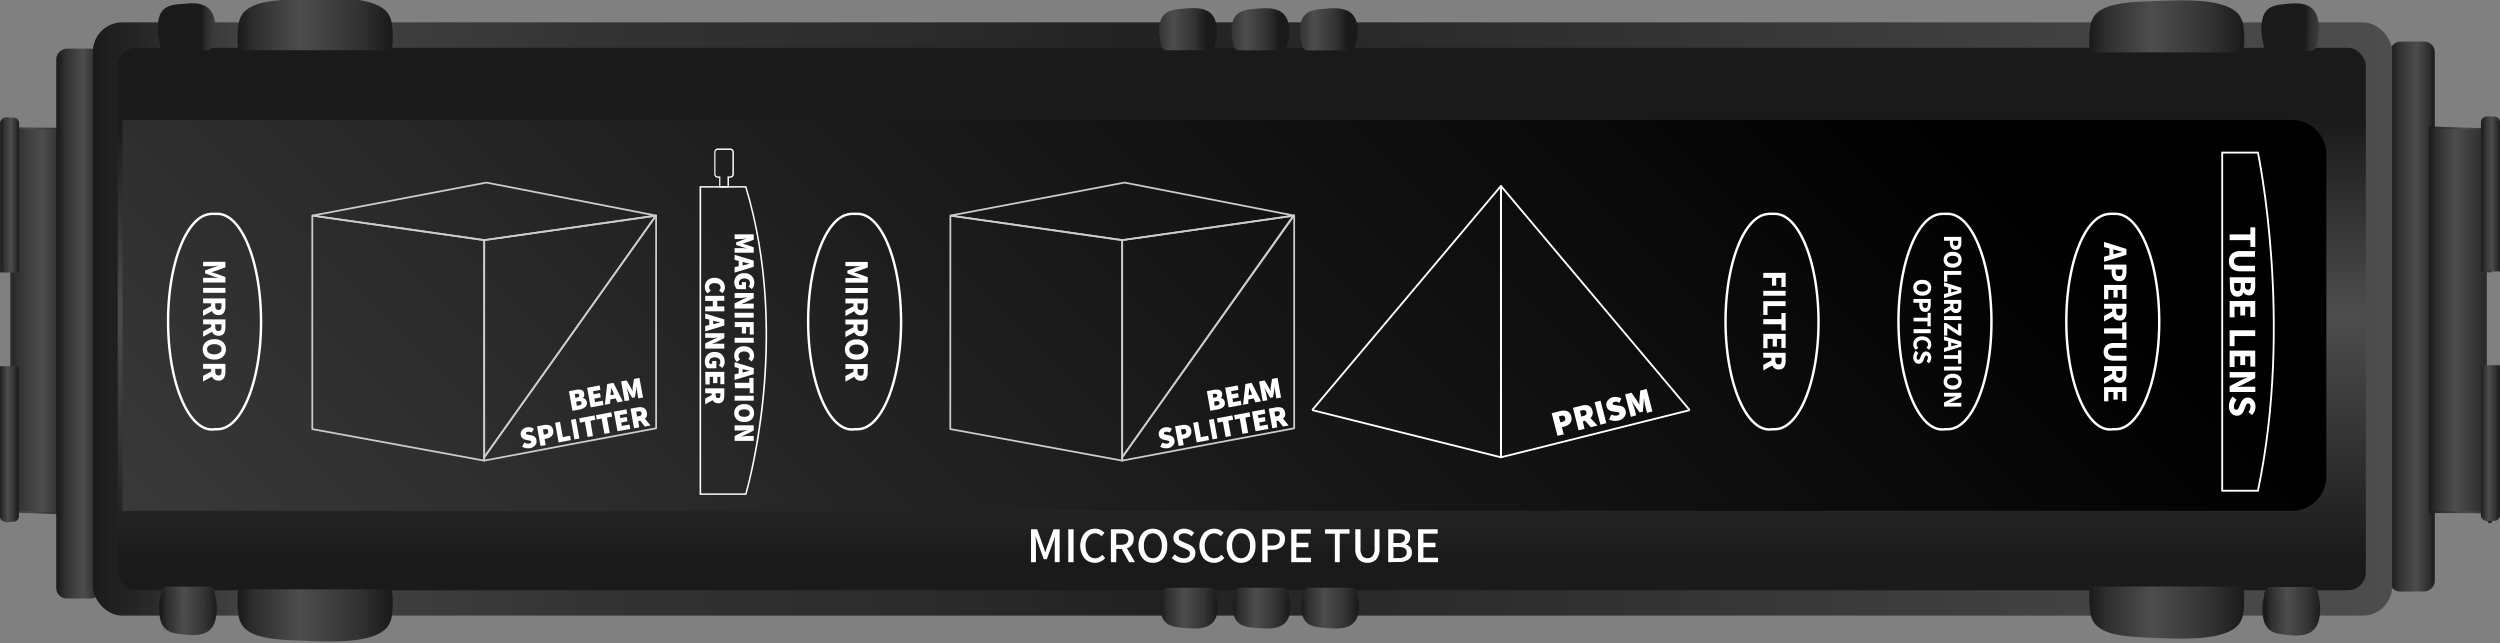 <svg xmlns="http://www.w3.org/2000/svg" xmlns:xlink="http://www.w3.org/1999/xlink" viewBox="0 0 510.17 131.26"><rect x="0" y="0" width="510.17" height="131.26" fill="#808080" stroke="none"/><defs><style>.cls-1{isolation:isolate;}.cls-10,.cls-11,.cls-12,.cls-13,.cls-14,.cls-15,.cls-16,.cls-17,.cls-18,.cls-19,.cls-2,.cls-20,.cls-21,.cls-22,.cls-23,.cls-24,.cls-25,.cls-26,.cls-3,.cls-31,.cls-32,.cls-4,.cls-5,.cls-6{stroke-linejoin:round;}.cls-10,.cls-11,.cls-12,.cls-13,.cls-14,.cls-15,.cls-16,.cls-17,.cls-18,.cls-19,.cls-2,.cls-20,.cls-21,.cls-22,.cls-23,.cls-24,.cls-25,.cls-26,.cls-28,.cls-3,.cls-31,.cls-4,.cls-5,.cls-6{stroke-width:0.38px;}.cls-2{fill:url(#linear-gradient);stroke:url(#linear-gradient-2);}.cls-3{fill:url(#linear-gradient-3);stroke:url(#linear-gradient-4);}.cls-4{fill:url(#linear-gradient-5);stroke:url(#linear-gradient-6);}.cls-5{fill:url(#linear-gradient-7);stroke:url(#linear-gradient-8);}.cls-6{fill:url(#linear-gradient-9);stroke:url(#linear-gradient-10);}.cls-7{fill:url(#linear-gradient-11);}.cls-8{fill:url(#linear-gradient-12);}.cls-9{fill:url(#linear-gradient-13);}.cls-10{fill:url(#linear-gradient-14);stroke:url(#linear-gradient-15);}.cls-11{fill:url(#linear-gradient-16);stroke:url(#linear-gradient-17);}.cls-12{fill:url(#linear-gradient-18);stroke:url(#linear-gradient-19);}.cls-13{fill:url(#linear-gradient-20);stroke:url(#linear-gradient-21);}.cls-14{fill:url(#linear-gradient-22);stroke:url(#linear-gradient-23);}.cls-15{fill:url(#linear-gradient-24);stroke:url(#linear-gradient-25);}.cls-16{fill:url(#linear-gradient-26);stroke:url(#linear-gradient-27);}.cls-17{fill:url(#linear-gradient-28);stroke:url(#linear-gradient-29);}.cls-18{fill:url(#linear-gradient-30);stroke:url(#linear-gradient-31);}.cls-19{fill:url(#linear-gradient-32);stroke:url(#linear-gradient-33);}.cls-20{fill:url(#linear-gradient-34);stroke:url(#linear-gradient-35);}.cls-21{fill:url(#linear-gradient-36);stroke:url(#linear-gradient-37);}.cls-22{fill:url(#linear-gradient-38);stroke:url(#linear-gradient-39);}.cls-23{fill:url(#linear-gradient-40);stroke:url(#linear-gradient-41);}.cls-24{fill:url(#linear-gradient-42);stroke:url(#linear-gradient-43);}.cls-25{fill:url(#linear-gradient-44);stroke:url(#linear-gradient-45);}.cls-26{fill:url(#linear-gradient-46);stroke:url(#linear-gradient-47);}.cls-27{fill:#fff;}.cls-28,.cls-29,.cls-31,.cls-32,.cls-33,.cls-34{fill:none;}.cls-28,.cls-29,.cls-31{stroke:#fff;}.cls-28,.cls-29{stroke-miterlimit:10;}.cls-29{stroke-width:0.5px;}.cls-30,.cls-32,.cls-33{mix-blend-mode:lighten;}.cls-32,.cls-33{stroke:#ccc;stroke-width:0.36px;}.cls-33{stroke-linejoin:bevel;}.cls-34{mix-blend-mode:multiply;}</style><linearGradient id="linear-gradient" x1="0.96" y1="65.26" x2="13.78" y2="65.26" gradientUnits="userSpaceOnUse"><stop offset="0" stop-color="#1a1a1a"/><stop offset="0.22" stop-color="#333"/><stop offset="0.6" stop-color="#4d4d4d"/><stop offset="0.85" stop-color="#333"/><stop offset="0.91" stop-color="#2c2c2c"/><stop offset="1" stop-color="#1a1a1a"/></linearGradient><linearGradient id="linear-gradient-2" x1="0.77" y1="65.26" x2="13.97" y2="65.26" gradientUnits="userSpaceOnUse"><stop offset="0" stop-color="#1a1a1a"/><stop offset="0.09" stop-color="#2c2c2c"/><stop offset="0.15" stop-color="#333"/><stop offset="0.4" stop-color="#4d4d4d"/><stop offset="0.78" stop-color="#333"/><stop offset="1" stop-color="#1a1a1a"/></linearGradient><linearGradient id="linear-gradient-3" x1="-2307.94" y1="39.79" x2="-2304.44" y2="39.79" gradientTransform="matrix(0, 1, 1, 0, -37.88, 2345.98)" xlink:href="#linear-gradient-2"/><linearGradient id="linear-gradient-4" x1="-2308.12" y1="39.79" x2="-2304.25" y2="39.79" gradientTransform="matrix(0, 1, 1, 0, -37.88, 2345.98)" xlink:href="#linear-gradient-2"/><linearGradient id="linear-gradient-5" x1="-390.93" y1="2293.61" x2="-387.43" y2="2293.61" gradientTransform="matrix(0, 1, 1, 0, -2291.69, 479.8)" xlink:href="#linear-gradient-2"/><linearGradient id="linear-gradient-6" x1="-391.12" y1="2293.61" x2="-387.24" y2="2293.61" gradientTransform="matrix(0, 1, 1, 0, -2291.69, 479.8)" xlink:href="#linear-gradient-2"/><linearGradient id="linear-gradient-7" x1="-2800.94" y1="64.6" x2="-2792.12" y2="64.6" gradientTransform="matrix(0, 1, 1, 0, 427.66, 2861.14)" xlink:href="#linear-gradient-2"/><linearGradient id="linear-gradient-8" x1="-2801.13" y1="64.6" x2="-2791.94" y2="64.6" gradientTransform="matrix(0, 1, 1, 0, 427.66, 2861.14)" xlink:href="#linear-gradient-2"/><linearGradient id="linear-gradient-9" x1="-2324.77" y1="66.03" x2="-2315.95" y2="66.03" gradientTransform="matrix(0, 1, 1, 0, -49.94, 2386.38)" xlink:href="#linear-gradient-2"/><linearGradient id="linear-gradient-10" x1="-2324.95" y1="66.03" x2="-2315.76" y2="66.03" gradientTransform="matrix(0, 1, 1, 0, -49.94, 2386.38)" xlink:href="#linear-gradient-2"/><linearGradient id="linear-gradient-11" x1="-2792.43" y1="65.1" x2="-2323.22" y2="65.1" gradientTransform="matrix(1, 0, 0, -1, 2811.38, 130.2)" gradientUnits="userSpaceOnUse"><stop offset="0" stop-color="#4d4d4d"/><stop offset="0.54" stop-color="#222"/><stop offset="0.65" stop-color="#2c2c2c"/><stop offset="0.78" stop-color="#333"/><stop offset="0.93" stop-color="#454545"/><stop offset="1" stop-color="#1a1a1a"/></linearGradient><linearGradient id="linear-gradient-12" x1="-2557.68" y1="120.45" x2="-2557.68" y2="9.75" gradientTransform="matrix(1, 0, 0, -1, 2811.09, 130.2)" gradientUnits="userSpaceOnUse"><stop offset="0.06" stop-color="#1a1a1a"/><stop offset="0.29" stop-color="#353535"/><stop offset="0.51" stop-color="#4d4d4d"/><stop offset="0.87" stop-color="#1a1a1a"/></linearGradient><linearGradient id="linear-gradient-13" x1="-2420.74" y1="195.7" x2="-2683.43" y2="-66.99" gradientTransform="matrix(1, 0, 0, -1, 2804, 128.71)" gradientUnits="userSpaceOnUse"><stop offset="0" stop-color="#393939"/><stop offset="0.47" stop-color="#181818"/><stop offset="0.87"/></linearGradient><linearGradient id="linear-gradient-14" x1="1533.95" y1="1688.69" x2="1565.23" y2="1688.69" gradientTransform="matrix(1, 0, 0, -1, -1485.27, 1693.66)" xlink:href="#linear-gradient-2"/><linearGradient id="linear-gradient-15" x1="1533.77" y1="1688.69" x2="1565.42" y2="1688.69" gradientTransform="matrix(1, 0, 0, -1, -1485.27, 1693.66)" xlink:href="#linear-gradient-2"/><linearGradient id="linear-gradient-16" x1="1721.16" y1="1691.39" x2="1732.56" y2="1691.39" gradientTransform="matrix(1, 0, 0, -1, -1486.33, 1695.44)" xlink:href="#linear-gradient-2"/><linearGradient id="linear-gradient-17" x1="1720.97" y1="1691.39" x2="1732.75" y2="1691.39" gradientTransform="matrix(1, 0, 0, -1, -1486.33, 1695.44)" xlink:href="#linear-gradient-2"/><linearGradient id="linear-gradient-18" x1="1735.92" y1="1691.39" x2="1747.33" y2="1691.39" gradientTransform="matrix(1, 0, 0, -1, -1486.33, 1695.44)" xlink:href="#linear-gradient-2"/><linearGradient id="linear-gradient-19" x1="1735.74" y1="1691.39" x2="1747.51" y2="1691.39" gradientTransform="matrix(1, 0, 0, -1, -1486.33, 1695.44)" xlink:href="#linear-gradient-2"/><linearGradient id="linear-gradient-20" x1="1749.9" y1="1691.39" x2="1761.3" y2="1691.39" gradientTransform="matrix(1, 0, 0, -1, -1486.33, 1695.44)" xlink:href="#linear-gradient-2"/><linearGradient id="linear-gradient-21" x1="1749.71" y1="1691.39" x2="1761.49" y2="1691.39" gradientTransform="matrix(1, 0, 0, -1, -1486.33, 1695.44)" xlink:href="#linear-gradient-2"/><linearGradient id="linear-gradient-22" x1="1513.33" y1="1789.98" x2="1524.73" y2="1789.98" gradientTransform="matrix(1, 0.01, 0.01, -0.9, -1490.25, 1608.46)" xlink:href="#linear-gradient-2"/><linearGradient id="linear-gradient-23" x1="1513.14" y1="1789.98" x2="1524.91" y2="1789.98" gradientTransform="matrix(1, 0.01, 0.01, -0.9, -1490.25, 1608.46)" xlink:href="#linear-gradient-2"/><linearGradient id="linear-gradient-24" x1="1722.24" y1="90.53" x2="1733.64" y2="90.53" gradientTransform="translate(-1485.27 33.57)" xlink:href="#linear-gradient-2"/><linearGradient id="linear-gradient-25" x1="1722.06" y1="90.53" x2="1733.83" y2="90.53" gradientTransform="translate(-1485.27 33.57)" xlink:href="#linear-gradient-2"/><linearGradient id="linear-gradient-26" x1="1737.01" y1="90.53" x2="1748.41" y2="90.53" gradientTransform="translate(-1485.27 33.57)" xlink:href="#linear-gradient-2"/><linearGradient id="linear-gradient-27" x1="1736.82" y1="90.53" x2="1748.6" y2="90.53" gradientTransform="translate(-1485.27 33.57)" xlink:href="#linear-gradient-2"/><linearGradient id="linear-gradient-28" x1="1750.99" y1="90.53" x2="1762.39" y2="90.53" gradientTransform="translate(-1485.27 33.57)" xlink:href="#linear-gradient-2"/><linearGradient id="linear-gradient-29" x1="1750.8" y1="90.53" x2="1762.58" y2="90.53" gradientTransform="translate(-1485.27 33.57)" xlink:href="#linear-gradient-2"/><linearGradient id="linear-gradient-30" x1="1522.79" y1="52.45" x2="1534.19" y2="52.45" gradientTransform="matrix(1, -0.01, 0.01, 0.93, -1490.44, 84.89)" xlink:href="#linear-gradient-2"/><linearGradient id="linear-gradient-31" x1="1522.6" y1="52.45" x2="1534.38" y2="52.45" gradientTransform="matrix(1, -0.01, 0.01, 0.93, -1490.44, 84.89)" xlink:href="#linear-gradient-2"/><linearGradient id="linear-gradient-32" x1="1533.95" y1="151.49" x2="1565.23" y2="151.49" gradientTransform="translate(-1485.27 -25.93)" xlink:href="#linear-gradient-2"/><linearGradient id="linear-gradient-33" x1="1533.77" y1="151.49" x2="1565.42" y2="151.49" gradientTransform="translate(-1485.27 -25.93)" xlink:href="#linear-gradient-2"/><linearGradient id="linear-gradient-34" x1="1911.82" y1="1688.25" x2="1943.1" y2="1688.25" gradientTransform="matrix(1, 0, 0, -1, -1485.27, 1693.66)" xlink:href="#linear-gradient-2"/><linearGradient id="linear-gradient-35" x1="1911.63" y1="1688.25" x2="1943.29" y2="1688.25" gradientTransform="matrix(1, 0, 0, -1, -1485.27, 1693.66)" xlink:href="#linear-gradient-2"/><linearGradient id="linear-gradient-36" x1="1911.82" y1="150.91" x2="1943.1" y2="150.91" gradientTransform="translate(-1485.27 -25.93)" xlink:href="#linear-gradient-2"/><linearGradient id="linear-gradient-37" x1="1911.63" y1="150.91" x2="1943.29" y2="150.91" gradientTransform="translate(-1485.27 -25.93)" xlink:href="#linear-gradient-2"/><linearGradient id="linear-gradient-38" x1="1942.56" y1="1792.63" x2="1953.96" y2="1792.63" gradientTransform="matrix(1, 0.01, 0.01, -0.9, -1490.25, 1608.46)" xlink:href="#linear-gradient-2"/><linearGradient id="linear-gradient-39" x1="1942.37" y1="1792.63" x2="1954.15" y2="1792.63" gradientTransform="matrix(1, 0.01, 0.01, -0.9, -1490.25, 1608.46)" xlink:href="#linear-gradient-2"/><linearGradient id="linear-gradient-40" x1="1952.03" y1="55.22" x2="1963.43" y2="55.22" gradientTransform="matrix(1, -0.01, 0.01, 0.93, -1490.44, 84.89)" xlink:href="#linear-gradient-2"/><linearGradient id="linear-gradient-41" x1="1951.84" y1="55.22" x2="1963.62" y2="55.22" gradientTransform="matrix(1, -0.01, 0.01, 0.93, -1490.44, 84.89)" xlink:href="#linear-gradient-2"/><linearGradient id="linear-gradient-42" x1="-3755.04" y1="1760.17" x2="-3742.22" y2="1760.17" gradientTransform="translate(-3246.41 1825.64) rotate(180)" xlink:href="#linear-gradient"/><linearGradient id="linear-gradient-43" x1="-3755.23" y1="1760.17" x2="-3742.03" y2="1760.17" gradientTransform="translate(-3246.41 1825.64) rotate(180)" xlink:href="#linear-gradient-2"/><linearGradient id="linear-gradient-44" x1="-2814.23" y1="39.59" x2="-2810.73" y2="39.59" gradientTransform="matrix(0, 1, 1, 0, 468.62, 2852.08)" xlink:href="#linear-gradient-2"/><linearGradient id="linear-gradient-45" x1="-2814.42" y1="39.59" x2="-2810.55" y2="39.59" gradientTransform="matrix(0, 1, 1, 0, 468.62, 2852.08)" xlink:href="#linear-gradient-2"/><linearGradient id="linear-gradient-46" x1="115.37" y1="2293.81" x2="118.87" y2="2293.81" gradientTransform="matrix(0, 1, 1, 0, -1785.59, -26.7)" xlink:href="#linear-gradient-2"/><linearGradient id="linear-gradient-47" x1="115.18" y1="2293.81" x2="119.05" y2="2293.81" gradientTransform="matrix(0, 1, 1, 0, -1785.59, -26.7)" xlink:href="#linear-gradient-2"/></defs><g class="cls-1"><g id="Layer_1" data-name="Layer 1"><path class="cls-2" d="M2,26.17V25.8c0-.9-.2-1.64-.44-1.64H1.4c-.24,0-.44.74-.44,1.64V52.39h.33V54.8h1V75.35h-1v2.41H1v27c0,.9.2,1.63.44,1.63h.2c.24,0,.44-.73.44-1.63v-.37l11.74.42V26.28Z"/><path class="cls-3" d="M-12.71,38H17.55a0,0,0,0,1,0,0v3.5a0,0,0,0,1,0,0H-12.71a1,1,0,0,1-1-1V39a1,1,0,0,1,1-1Z" transform="translate(41.71 37.88) rotate(90)"/><path class="cls-4" d="M-12.78,88.87h30.4a0,0,0,0,1,0,0v3.5a0,0,0,0,1,0,0h-30.4a1,1,0,0,1-1-1v-1.5a1,1,0,0,1,1-1Z" transform="translate(-88.7 92.53) rotate(-90)"/><rect class="cls-5" x="436.34" y="60.2" width="111.84" height="8.82" rx="1.94" transform="translate(556.87 -427.66) rotate(90)"/><rect class="cls-6" x="-39.83" y="61.62" width="111.84" height="8.82" rx="1.94" transform="translate(82.11 49.94) rotate(90)"/><rect class="cls-7" x="18.95" y="4.57" width="469.21" height="121.07" rx="6" transform="translate(507.11 130.2) rotate(-180)"/><rect class="cls-8" x="24.03" y="9.75" width="458.76" height="110.69" rx="3.65" transform="translate(506.82 130.2) rotate(-180)"/><path class="cls-9" d="M32,24.47H474.73a0,0,0,0,1,0,0v79.76a0,0,0,0,1,0,0H32a7,7,0,0,1-7-7V31.47a7,7,0,0,1,7-7Z" transform="translate(499.73 128.71) rotate(-180)"/><path class="cls-10" d="M49.86,2.67a4.6,4.6,0,0,0-1,2.39,19.93,19.93,0,0,0-.08,5l3.76,0H76.18l3.62,0a19.4,19.4,0,0,0,0-5,4.87,4.87,0,0,0-.91-2.4C76.1-.58,68.06-.28,62.11,0,56.69.16,52,.34,49.86,2.67Z"/><path class="cls-11" d="M237.07,4.12a7.52,7.52,0,0,0,0,4.51c0,.79.45,1.43,1,1.43h8.71c.55,0,1-.64,1-1.43a7.29,7.29,0,0,0,0-4.51c-1-2.59-4-2.35-6.18-2.17C239.59,2.12,237.84,2.27,237.07,4.12Z"/><path class="cls-12" d="M251.84,4.14a7.53,7.53,0,0,0,0,4.51c0,.79.45,1.43,1,1.43h8.7c.56,0,1-.64,1-1.43a7.28,7.28,0,0,0,0-4.51c-1-2.59-4-2.35-6.19-2.17C254.36,2.14,252.61,2.28,251.84,4.14Z"/><path class="cls-13" d="M265.81,4.15a7.59,7.59,0,0,0,0,4.51c0,.79.44,1.43,1,1.43h8.7c.55,0,1-.64,1-1.43a7.24,7.24,0,0,0,0-4.51c-1-2.59-4-2.35-6.19-2.17C268.34,2.15,266.59,2.3,265.81,4.15Z"/><path class="cls-14" d="M32.71,3.37a9.45,9.45,0,0,0,0,5.08c0,.89.43,1.61,1,1.61l8.7,0c.55,0,1-.72,1-1.6a9.12,9.12,0,0,0,0-5.08C42.4.5,39.43.76,37.24,1,35.24,1.13,33.49,1.28,32.71,3.37Z"/><path class="cls-15" d="M237.34,125.88a7,7,0,0,1,0-4.37c0-.76.44-1.38,1-1.38H247c.55,0,1,.62,1,1.38a6.76,6.76,0,0,1,0,4.37c-1,2.51-4,2.27-6.19,2.09C239.86,127.82,238.11,127.68,237.34,125.88Z"/><path class="cls-16" d="M252.1,125.88a7.13,7.13,0,0,1,0-4.37c0-.76.45-1.38,1-1.38h8.71c.55,0,1,.62,1,1.38a6.85,6.85,0,0,1,0,4.37c-1,2.51-4,2.27-6.19,2.09C254.62,127.82,252.88,127.68,252.1,125.88Z"/><path class="cls-17" d="M266.08,125.88a7.13,7.13,0,0,1,0-4.37c0-.76.45-1.38,1-1.38h8.71c.55,0,1,.62,1,1.38a6.85,6.85,0,0,1,0,4.37c-1,2.51-4,2.27-6.19,2.09C268.6,127.82,266.86,127.68,266.08,125.88Z"/><path class="cls-18" d="M33,126.77a10,10,0,0,1,0-5.22c0-.91.43-1.65,1-1.66l8.7,0c.55,0,1,.74,1,1.65a9.61,9.61,0,0,1,0,5.22c-1,3-4,2.74-6.17,2.54C35.51,129.07,33.76,128.91,33,126.77Z"/><path class="cls-19" d="M49.86,127.86a4.6,4.6,0,0,1-1-2.4,19.93,19.93,0,0,1-.08-5l3.76,0H76.18l3.62,0a19.48,19.48,0,0,1,0,5,4.92,4.92,0,0,1-.91,2.4c-2.79,3.25-10.83,2.94-16.78,2.71C56.69,130.37,52,130.19,49.86,127.86Z"/><path class="cls-20" d="M427.73,3.11a4.6,4.6,0,0,0-1,2.39,19.47,19.47,0,0,0-.08,5l3.76,0h23.61l3.62,0a19.4,19.4,0,0,0,0-5,4.92,4.92,0,0,0-.91-2.4C454-.14,445.93.17,440,.39,434.56.6,429.83.78,427.73,3.11Z"/><path class="cls-21" d="M427.73,127.28a4.65,4.65,0,0,1-1-2.4,19.46,19.46,0,0,1-.08-5l3.76,0h23.61l3.62,0a19.48,19.48,0,0,1,0,5,5,5,0,0,1-.91,2.4C454,130.53,445.93,130.22,440,130,434.56,129.79,429.83,129.6,427.73,127.28Z"/><path class="cls-22" d="M462,3.46a9.55,9.55,0,0,0,0,5.08c0,.89.44,1.61,1,1.61l8.71,0c.55,0,1-.71,1-1.6a9.22,9.22,0,0,0,0-5.08c-1-2.93-4-2.67-6.18-2.48C464.48,1.22,462.74,1.37,462,3.46Z"/><path class="cls-23" d="M462.22,126.86a10.07,10.07,0,0,1,0-5.22c0-.91.44-1.65,1-1.66l8.71,0c.55,0,1,.74,1,1.65a9.72,9.72,0,0,1,0,5.22c-1,3-4,2.74-6.18,2.54C464.76,129.16,463,129,462.22,126.86Z"/><path class="cls-24" d="M507.54,104.56v.37c0,.9.2,1.63.45,1.63h.2c.24,0,.44-.73.44-1.63V78.34h-.33V75.93h-1V55.38h1V53h.33V26c0-.9-.2-1.63-.44-1.63H508c-.25,0-.45.73-.45,1.63v.37L495.81,26v78.49Z"/><path class="cls-25" d="M493.58,37.84h30.26a0,0,0,0,1,0,0v3.5a0,0,0,0,1,0,0H493.58a1,1,0,0,1-1-1v-1.5A1,1,0,0,1,493.58,37.84Z" transform="translate(547.81 -468.62) rotate(90)"/><path class="cls-26" d="M493.52,88.67h30.4a0,0,0,0,1,0,0v3.5a0,0,0,0,1,0,0h-30.4a1,1,0,0,1-1-1v-1.5A1,1,0,0,1,493.52,88.67Z" transform="translate(417.8 598.63) rotate(-90)"/><path class="cls-27" d="M210.4,114.73V108h1.24l1.22,3.4.23.66.22.68h0c.08-.22.15-.45.22-.68l.21-.66L215,108h1.24v6.72h-1v-3.29c0-.3,0-.65,0-1s.06-.74.08-1.05h0l-.54,1.55-1.16,3.18H213l-1.16-3.18-.53-1.55h0q0,.47.09,1.05c0,.39,0,.74,0,1v3.29Z"/><path class="cls-27" d="M218,114.73V108h1.08v6.72Z"/><path class="cls-27" d="M223.45,114.85a2.82,2.82,0,0,1-2.13-.9,4.18,4.18,0,0,1,0-5.13,2.83,2.83,0,0,1,2.15-.93,2.34,2.34,0,0,1,1.12.25,3.32,3.32,0,0,1,.79.59l-.58.7a2.19,2.19,0,0,0-.58-.43,1.53,1.53,0,0,0-.72-.17,1.72,1.72,0,0,0-1.41.68,2.83,2.83,0,0,0-.55,1.85,3,3,0,0,0,.53,1.87,1.65,1.65,0,0,0,1.4.69,1.74,1.74,0,0,0,.82-.19,2.52,2.52,0,0,0,.66-.53l.57.68a2.78,2.78,0,0,1-.93.72A2.57,2.57,0,0,1,223.45,114.85Z"/><path class="cls-27" d="M227.78,114.73H226.7V108h2.22a3.19,3.19,0,0,1,1.73.43,1.65,1.65,0,0,1,.7,1.53,2,2,0,0,1-.38,1.25,2.11,2.11,0,0,1-1,.67l1.65,2.84h-1.21l-1.5-2.7h-1.1Zm0-3.56h1c1,0,1.48-.4,1.48-1.2a.92.92,0,0,0-.38-.85,2,2,0,0,0-1.1-.25h-1Z"/><path class="cls-27" d="M235.26,114.85a2.65,2.65,0,0,1-2.11-.94,3.8,3.8,0,0,1-.81-2.56,3.69,3.69,0,0,1,.81-2.54,2.89,2.89,0,0,1,4.23,0,3.69,3.69,0,0,1,.81,2.54,3.8,3.8,0,0,1-.81,2.56A2.67,2.67,0,0,1,235.26,114.85Zm0-.93a1.55,1.55,0,0,0,1.33-.7,3.16,3.16,0,0,0,.5-1.87,3.08,3.08,0,0,0-.5-1.85,1.6,1.6,0,0,0-1.33-.67,1.58,1.58,0,0,0-1.32.67,3.08,3.08,0,0,0-.5,1.85,3.16,3.16,0,0,0,.5,1.87A1.53,1.53,0,0,0,235.26,113.92Z"/><path class="cls-27" d="M241.51,114.85a3.23,3.23,0,0,1-1.31-.26,3.3,3.3,0,0,1-1.08-.72l.62-.74a3.22,3.22,0,0,0,.83.57,2.24,2.24,0,0,0,1,.22,1.49,1.49,0,0,0,.93-.26.85.85,0,0,0,.32-.68.75.75,0,0,0-.3-.66,6,6,0,0,0-.77-.4l-.93-.41a3.11,3.11,0,0,1-.92-.62,1.46,1.46,0,0,1-.44-1.15,1.67,1.67,0,0,1,.62-1.32,2.4,2.4,0,0,1,1.59-.53,2.71,2.71,0,0,1,1.12.23,2.77,2.77,0,0,1,.91.62l-.55.69a2.4,2.4,0,0,0-.68-.44,1.87,1.87,0,0,0-.8-.16,1.34,1.34,0,0,0-.81.23.73.73,0,0,0-.32.62.69.69,0,0,0,.34.63,5.26,5.26,0,0,0,.75.38l.92.39a2.71,2.71,0,0,1,1,.67,1.57,1.57,0,0,1,.39,1.13,1.82,1.82,0,0,1-.63,1.4A2.5,2.5,0,0,1,241.51,114.85Z"/><path class="cls-27" d="M247.77,114.85a2.85,2.85,0,0,1-2.14-.9,4.22,4.22,0,0,1,0-5.13,2.87,2.87,0,0,1,2.16-.93,2.4,2.4,0,0,1,1.12.25,3.32,3.32,0,0,1,.79.59l-.58.7a2.36,2.36,0,0,0-.58-.43,1.56,1.56,0,0,0-.72-.17,1.74,1.74,0,0,0-1.42.68,2.89,2.89,0,0,0-.54,1.85,3,3,0,0,0,.52,1.87,1.8,1.8,0,0,0,2.22.5,2.24,2.24,0,0,0,.66-.53l.58.68a2.78,2.78,0,0,1-.93.72A2.57,2.57,0,0,1,247.77,114.85Z"/><path class="cls-27" d="M253.27,114.85a2.64,2.64,0,0,1-2.11-.94,3.75,3.75,0,0,1-.82-2.56,3.64,3.64,0,0,1,.82-2.54,2.65,2.65,0,0,1,2.11-.92,2.7,2.7,0,0,1,2.12.92,3.69,3.69,0,0,1,.81,2.54,3.8,3.8,0,0,1-.81,2.56A2.69,2.69,0,0,1,253.27,114.85Zm0-.93a1.56,1.56,0,0,0,1.33-.7,3.16,3.16,0,0,0,.49-1.87,3.08,3.08,0,0,0-.49-1.85,1.61,1.61,0,0,0-1.33-.67,1.58,1.58,0,0,0-1.32.67,3.08,3.08,0,0,0-.5,1.85,3.16,3.16,0,0,0,.5,1.87A1.53,1.53,0,0,0,253.27,113.92Z"/><path class="cls-27" d="M257.59,114.73V108h2.05a3.44,3.44,0,0,1,1.84.45,1.7,1.7,0,0,1,.73,1.59,1.89,1.89,0,0,1-.71,1.62,3,3,0,0,1-1.82.53h-1v2.53Zm1.07-3.39h.92c1,0,1.57-.43,1.57-1.29a1,1,0,0,0-.41-.92,2.27,2.27,0,0,0-1.2-.26h-.88Z"/><path class="cls-27" d="M263.5,114.73V108h4v.91h-2.92v1.85H267v.91h-2.47v2.15h3v.9Z"/><path class="cls-27" d="M272.4,114.73v-5.81h-2V108h5v.91h-2v5.81Z"/><path class="cls-27" d="M279.07,114.85a2.45,2.45,0,0,1-1.81-.68,3.18,3.18,0,0,1-.69-2.32V108h1.07v3.9a2.37,2.37,0,0,0,.4,1.57,1.31,1.31,0,0,0,1,.44,1.34,1.34,0,0,0,1.05-.44,2.25,2.25,0,0,0,.42-1.57V108h1v3.84a3.19,3.19,0,0,1-.68,2.32A2.42,2.42,0,0,1,279.07,114.85Z"/><path class="cls-27" d="M283.29,114.73V108h2.1a3.52,3.52,0,0,1,1.69.37,1.34,1.34,0,0,1,.67,1.28,1.78,1.78,0,0,1-.24.9,1.29,1.29,0,0,1-.7.56v0a1.75,1.75,0,0,1,.94.52,1.49,1.49,0,0,1,.37,1.08,1.67,1.67,0,0,1-.72,1.49,3.29,3.29,0,0,1-1.84.48Zm1.07-3.92h.91a1.87,1.87,0,0,0,1.1-.26.9.9,0,0,0,.33-.73.83.83,0,0,0-.35-.75,2.11,2.11,0,0,0-1.05-.22h-.94Zm0,3.08h1.07a2.19,2.19,0,0,0,1.21-.29,1,1,0,0,0,.42-.89c0-.72-.54-1.09-1.63-1.09h-1.07Z"/><path class="cls-27" d="M289.38,114.73V108h4v.91h-2.91v1.85h2.46v.91h-2.46v2.15h3v.9Z"/><path class="cls-28" d="M460.77,100.14h-7.29v-69h7.29S468.06,65.64,460.77,100.14Z"/><path class="cls-27" d="M455,47.83h4.23V46.39h1v4h-1V49H455Z"/><path class="cls-27" d="M454.86,53.31a2,2,0,0,1,.6-1.55,2.81,2.81,0,0,1,1.91-.53h2.8v1.18h-2.92a1.86,1.86,0,0,0-1.07.23.89.89,0,0,0,0,1.35,1.77,1.77,0,0,0,1.07.24h2.92v1.14h-2.8a2.93,2.93,0,0,1-1.91-.52A1.93,1.93,0,0,1,454.86,53.31Z"/><path class="cls-27" d="M455,56.58h5.22v1.78a3.16,3.16,0,0,1-.27,1.37,1,1,0,0,1-1,.55,1.41,1.41,0,0,1-.68-.18,1,1,0,0,1-.44-.5h0a1.33,1.33,0,0,1-.4.67,1.18,1.18,0,0,1-.82.27,1.29,1.29,0,0,1-1.17-.59,2.7,2.7,0,0,1-.37-1.44Zm.92,1.17v.67c0,.64.23,1,.7,1s.64-.33.64-1v-.67Zm2.21,0v.56a1,1,0,0,0,.17.62.56.56,0,0,0,.45.2c.37,0,.56-.27.56-.82v-.56Z"/><path class="cls-27" d="M455,61.42h5.22v3.26h-1V62.59h-1.05v1.78h-1V62.59H456v2.17h-1Z"/><path class="cls-27" d="M455,67.4h5.22v1.18H456v2.06h-1Z"/><path class="cls-27" d="M455,71.55h5.22v3.26h-1V72.72h-1.05V74.5h-1V72.72H456v2.17h-1Z"/><path class="cls-27" d="M455,75.93h5.22v1.21l-2.59,1.36-1.15.51v0l.92-.09c.35,0,.67,0,1,0h1.84V80H455V78.81l2.6-1.36,1.14-.51v0l-.93.1c-.33,0-.65,0-1,0H455Z"/><path class="cls-27" d="M454.86,82.84a2.83,2.83,0,0,1,.19-1,2.67,2.67,0,0,1,.56-.91l.81.67a2.55,2.55,0,0,0-.39.63,1.68,1.68,0,0,0-.16.66c0,.49.17.73.51.73a.39.39,0,0,0,.36-.2,4.15,4.15,0,0,0,.26-.55l.29-.68a2.1,2.1,0,0,1,.51-.73,1.31,1.31,0,0,1,.91-.32,1.38,1.38,0,0,1,1.1.52,1.93,1.93,0,0,1,.46,1.34,2.36,2.36,0,0,1-.18.89,2.44,2.44,0,0,1-.51.79l-.75-.6a1.88,1.88,0,0,0,.31-.52,1.47,1.47,0,0,0,.11-.56.87.87,0,0,0-.12-.49.41.41,0,0,0-.35-.18.39.39,0,0,0-.36.23c-.08.15-.17.34-.26.56l-.27.68a1.89,1.89,0,0,1-.53.75,1.32,1.32,0,0,1-.89.28,1.5,1.5,0,0,1-1.13-.52A2,2,0,0,1,454.86,82.84Z"/><path class="cls-29" d="M44.28,43.64a3.4,3.4,0,0,0-.45,0,3.63,3.63,0,0,0-.57,0,2.6,2.6,0,0,0-.56.06C38,44.31,34.24,54,34.3,65.85c.06,12.14,4.09,21.9,9,21.79a3.8,3.8,0,0,0,.59-.06h0a3.76,3.76,0,0,0,.58,0c4.92-.1,8.86-10,8.8-22.18S49.2,43.53,44.28,43.64Z"/><path class="cls-29" d="M431.66,43.64a3.4,3.4,0,0,0-.45,0,3.76,3.76,0,0,0-.58,0,2.67,2.67,0,0,0-.56.06c-4.73.61-8.46,10.33-8.4,22.15.06,12.14,4.1,21.9,9,21.79a4.07,4.07,0,0,0,.59-.06h0a3.63,3.63,0,0,0,.57,0c4.92-.1,8.86-10,8.8-22.18S436.58,43.53,431.66,43.64Z"/><path class="cls-27" d="M152.08,38.29c8.9,29.63.8,59.58,0,62.4h-9V38.29h9m.23-.3h-9.55v63h9.55s9.54-31.5,0-63Z"/><path class="cls-27" d="M149.91,47.82h3.9v1.1l-1.59.59-.34.1-.35.1v0l.35.1.34.1,1.59.57v1.1h-3.9v-.94h1.15a6.21,6.21,0,0,1,.7,0l.7.09v0l-.94-.32L150.23,50v-.55l1.29-.48.94-.32v0l-.7.08a4.51,4.51,0,0,1-.7.05h-1.15Z"/><path class="cls-27" d="M149.91,54.51l.83-.19V53.23l-.83-.19V52l3.9,1.19v1.25l-3.9,1.19Zm1.9-1-.27-.06v.72l.27-.07c.18,0,.39-.1.61-.14l.62-.15v0l-.63-.13Z"/><path class="cls-27" d="M149.84,57.72a2.12,2.12,0,0,1,.22-1,1.64,1.64,0,0,1,.67-.71,2.06,2.06,0,0,1,1.1-.27A2.19,2.19,0,0,1,153,56a1.88,1.88,0,0,1,.69.71,2,2,0,0,1,.24,1,1.73,1.73,0,0,1-.15.75,2.23,2.23,0,0,1-.36.53l-.66-.54a2.11,2.11,0,0,0,.21-.31.87.87,0,0,0,.08-.39.85.85,0,0,0-.3-.66,1.2,1.2,0,0,0-.83-.26,1.27,1.27,0,0,0-.85.25,1,1,0,0,0-.29.77.53.53,0,0,0,.07.3h.54v-.58h.84V59h-1.86a1.85,1.85,0,0,1-.34-.56A2.1,2.1,0,0,1,149.84,57.72Z"/><path class="cls-27" d="M149.91,59.79h3.9v1.06l-1.74.86-.87.38v0l.72-.08a5.14,5.14,0,0,1,.77-.05h1.12v1h-3.9V61.91l1.75-.87.87-.37v0l-.73.08a6.91,6.91,0,0,1-.76.05h-1.13Z"/><path class="cls-27" d="M149.91,63.83h3.9v1h-3.9Z"/><path class="cls-27" d="M149.91,65.72h3.9v2.55H153V66.75h-.75v1.3h-.86v-1.3h-1.43Z"/><path class="cls-27" d="M149.91,68.94h3.9v1h-3.9Z"/><path class="cls-27" d="M149.84,72.53a2,2,0,0,1,.22-.93,1.75,1.75,0,0,1,.67-.68,2.16,2.16,0,0,1,1.1-.25,2.18,2.18,0,0,1,1.12.26,1.85,1.85,0,0,1,.69.7,1.83,1.83,0,0,1,.24.92,1.6,1.6,0,0,1-.15.7,2.29,2.29,0,0,1-.36.51l-.66-.54a1.94,1.94,0,0,0,.21-.29.83.83,0,0,0,.08-.36.76.76,0,0,0-.3-.59,1.25,1.25,0,0,0-.83-.26A1.39,1.39,0,0,0,151,72a.76.76,0,0,0-.29.61.8.8,0,0,0,.1.41,1.82,1.82,0,0,0,.23.3l-.64.54A1.6,1.6,0,0,1,149.84,72.53Z"/><path class="cls-27" d="M149.91,76.39l.83-.19V75.11l-.83-.2v-1l3.9,1.19v1.24l-3.9,1.19Zm1.9-1-.27-.07V76l.27-.06.61-.15.62-.14v0l-.63-.13Z"/><path class="cls-27" d="M149.91,78.12h3v-1h.86v3.1H153v-1h-3Z"/><path class="cls-27" d="M149.91,80.76h3.9v1h-3.9Z"/><path class="cls-27" d="M149.84,84.3a1.73,1.73,0,0,1,.54-1.32,2.14,2.14,0,0,1,1.5-.5,2.05,2.05,0,0,1,1.48.5,1.76,1.76,0,0,1,.52,1.32,1.73,1.73,0,0,1-.52,1.31,2.05,2.05,0,0,1-1.48.5,2.14,2.14,0,0,1-1.5-.5A1.71,1.71,0,0,1,149.84,84.3Zm.89,0a.63.63,0,0,0,.31.55,1.58,1.58,0,0,0,.84.2,1.46,1.46,0,0,0,.82-.2.66.66,0,0,0,0-1.11,1.46,1.46,0,0,0-.82-.2,1.58,1.58,0,0,0-.84.2A.63.63,0,0,0,150.73,84.3Z"/><path class="cls-27" d="M149.91,86.8h3.9v1.06l-1.74.86-.87.38v0l.72-.08a5.14,5.14,0,0,1,.77-.05h1.12v1h-3.9v-1l1.75-.87.87-.37v0l-.73.08a6.91,6.91,0,0,1-.76.05h-1.13Z"/><path class="cls-27" d="M143.84,58.55a1.92,1.92,0,0,1,.22-.92,1.68,1.68,0,0,1,.67-.68,2.16,2.16,0,0,1,1.1-.26A2.19,2.19,0,0,1,147,57a1.84,1.84,0,0,1,.93,1.62,1.58,1.58,0,0,1-.15.69,2.37,2.37,0,0,1-.36.52l-.66-.54a2.73,2.73,0,0,0,.21-.3.78.78,0,0,0,.08-.35.77.77,0,0,0-.3-.6,1.25,1.25,0,0,0-.83-.25A1.32,1.32,0,0,0,145,58a.75.75,0,0,0-.29.61.77.77,0,0,0,.1.4,1.92,1.92,0,0,0,.23.31l-.64.54A1.61,1.61,0,0,1,143.84,58.55Z"/><path class="cls-27" d="M143.91,60.37h3.9v1h-1.45v1.16h1.45v1h-3.9v-1h1.55V61.41h-1.55Z"/><path class="cls-27" d="M143.91,66.51l.83-.2V65.22l-.83-.19V64l3.9,1.18v1.25l-3.9,1.19Zm1.9-1-.27-.07v.72l.27-.07.61-.14.62-.15v0l-.63-.13Z"/><path class="cls-27" d="M143.91,68h3.9V69l-1.74.86-.87.37v0l.72-.09a6.93,6.93,0,0,1,.77,0h1.12v1h-3.9V70.08l1.75-.86.87-.37v0l-.73.09a6.8,6.8,0,0,1-.76,0h-1.13Z"/><path class="cls-27" d="M143.84,73.8a2.18,2.18,0,0,1,.22-1,1.64,1.64,0,0,1,.67-.71,2.06,2.06,0,0,1,1.1-.27,2.19,2.19,0,0,1,1.12.27,1.84,1.84,0,0,1,.69.72,2,2,0,0,1,.24,1,1.73,1.73,0,0,1-.15.75,2.37,2.37,0,0,1-.36.52l-.66-.54a2.73,2.73,0,0,0,.21-.3,1,1,0,0,0,.08-.4.85.85,0,0,0-.3-.66,1.25,1.25,0,0,0-.83-.26,1.27,1.27,0,0,0-.85.25,1,1,0,0,0-.29.77.51.51,0,0,0,.07.3h.54v-.57h.84v1.48h-1.86a1.79,1.79,0,0,1-.34-.55A2.15,2.15,0,0,1,143.84,73.8Z"/><path class="cls-27" d="M143.91,75.88h3.9V78.4H147V76.91h-.61v1.27h-.87V76.91h-.69v1.55h-.87Z"/><path class="cls-27" d="M143.91,80.25v-1h3.9v1.48a2.65,2.65,0,0,1-.11.77,1.17,1.17,0,0,1-.39.57,1.15,1.15,0,0,1-.76.22,1.31,1.31,0,0,1-.69-.17,1.19,1.19,0,0,1-.43-.46l-1.52.85V81.31l1.31-.67v-.39Zm2.13,0v.37c0,.41.17.62.51.62a.36.36,0,0,0,.35-.16.92.92,0,0,0,.1-.46v-.37Z"/><path class="cls-27" d="M149,30.59a.45.45,0,0,1,.46.46v4.48A.46.46,0,0,1,149,36h-.54v2H147V36h-.54a.47.47,0,0,1-.46-.46V31.05a.46.46,0,0,1,.46-.46H149m0-.3h-2.48a.76.76,0,0,0-.76.76v4.48a.76.76,0,0,0,.76.76h.24v2h2v-2H149a.76.76,0,0,0,.76-.76V31.05a.76.76,0,0,0-.76-.76Z"/><path class="cls-27" d="M429.37,52.38l1.09-.28V50.7l-1.09-.28V49.37l4.57,1.43V52l-4.57,1.43ZM431.69,51l-.42-.12v1l.42-.11.72-.19.74-.18v0l-.74-.17Z"/><path class="cls-27" d="M429.37,54h4.57v1.56a2.45,2.45,0,0,1-.32,1.28,1.23,1.23,0,0,1-1.15.54,1.33,1.33,0,0,1-1.18-.54,2.17,2.17,0,0,1-.37-1.25V55h-1.55Zm2.37,1v.51c0,.56.24.84.73.84a.55.55,0,0,0,.5-.23,1.12,1.12,0,0,0,.15-.64V55Z"/><path class="cls-27" d="M429.37,58.14h4.57V61h-.87V59.17h-.92v1.55h-.86V59.17h-1.05v1.89h-.87Z"/><path class="cls-27" d="M429.37,63V62h4.57v1.65a2.33,2.33,0,0,1-.31,1.24,1.18,1.18,0,0,1-1.11.52,1.36,1.36,0,0,1-1.32-.82l-1.83,1V64.44l1.65-.87V63Zm2.47,0v.53c0,.56.23.84.68.84a.5.5,0,0,0,.47-.22,1.15,1.15,0,0,0,.13-.62V63Z"/><path class="cls-27" d="M429.37,67h3.7V65.77h.87v3.55h-.87V68.06h-3.7Z"/><path class="cls-27" d="M429.29,71.83a1.73,1.73,0,0,1,.53-1.36,2.47,2.47,0,0,1,1.67-.47h2.45v1h-2.56a1.62,1.62,0,0,0-.93.2.7.7,0,0,0-.27.59.73.73,0,0,0,.27.6,1.61,1.61,0,0,0,.93.21h2.56v1h-2.45a2.47,2.47,0,0,1-1.67-.46A1.69,1.69,0,0,1,429.29,71.83Z"/><path class="cls-27" d="M429.37,75.71v-1h4.57v1.64a2.31,2.31,0,0,1-.31,1.24,1.16,1.16,0,0,1-1.11.52,1.43,1.43,0,0,1-.83-.23,1.45,1.45,0,0,1-.49-.58l-1.83,1V77.16l1.65-.88v-.57Zm2.47,0v.54c0,.55.23.83.68.83a.52.52,0,0,0,.47-.21,1.19,1.19,0,0,0,.13-.62v-.54Z"/><path class="cls-27" d="M429.37,79h4.57v2.85h-.87V80h-.92v1.55h-.86V80h-1.05V81.9h-.87Z"/><path class="cls-29" d="M174.91,43.64a3.4,3.4,0,0,0-.45,0,3.76,3.76,0,0,0-.58,0,2.67,2.67,0,0,0-.56.06c-4.73.61-8.46,10.33-8.4,22.15.06,12.14,4.1,21.9,9,21.79a4.07,4.07,0,0,0,.59-.06h0a3.63,3.63,0,0,0,.57,0c4.92-.1,8.86-10,8.8-22.18S179.83,43.53,174.91,43.64Z"/><path class="cls-27" d="M172.52,53.45h4.56v1.13l-2,.73-.41.14-.43.13v0l.43.13.41.13,2,.72v1.12h-4.56v-.94h1.67a5.72,5.72,0,0,1,.78,0l.77.08v0l-1.08-.37-1.74-.65v-.57l1.74-.65,1.08-.36v0l-.77.09a7.68,7.68,0,0,1-.78,0h-1.67Z"/><path class="cls-27" d="M172.52,58.78h4.56v1h-4.56Z"/><path class="cls-27" d="M172.52,61.92v-1h4.56v1.65a2.42,2.42,0,0,1-.3,1.24,1.21,1.21,0,0,1-1.12.51,1.43,1.43,0,0,1-.83-.22,1.46,1.46,0,0,1-.48-.59l-1.83,1V63.36l1.64-.87v-.57Zm2.46,0v.53c0,.56.23.84.68.84a.52.52,0,0,0,.47-.22,1.17,1.17,0,0,0,.13-.62v-.53Z"/><path class="cls-27" d="M172.52,66.21v-1h4.56v1.65a2.42,2.42,0,0,1-.3,1.24,1.21,1.21,0,0,1-1.12.51,1.43,1.43,0,0,1-.83-.22,1.46,1.46,0,0,1-.48-.59l-1.83,1V67.65l1.64-.87v-.57Zm2.46,0v.53c0,.56.23.84.68.84a.52.52,0,0,0,.47-.22,1.17,1.17,0,0,0,.13-.62v-.53Z"/><path class="cls-27" d="M172.43,71.33a1.9,1.9,0,0,1,.64-1.5,2.51,2.51,0,0,1,1.75-.57,2.44,2.44,0,0,1,1.73.57,2,2,0,0,1,.62,1.5,2,2,0,0,1-.62,1.5,2.46,2.46,0,0,1-1.73.57,2.51,2.51,0,0,1-1.75-.57A1.93,1.93,0,0,1,172.43,71.33Zm.89,0a.85.85,0,0,0,.41.74,1.93,1.93,0,0,0,1.09.27,1.86,1.86,0,0,0,1.07-.27.9.9,0,0,0,0-1.48,1.79,1.79,0,0,0-1.07-.28,1.85,1.85,0,0,0-1.09.28A.85.85,0,0,0,173.32,71.33Z"/><path class="cls-27" d="M172.52,75.29v-1h4.56v1.65a2.42,2.42,0,0,1-.3,1.24,1.21,1.21,0,0,1-1.12.51,1.43,1.43,0,0,1-.83-.22,1.46,1.46,0,0,1-.48-.59l-1.83,1V76.73l1.64-.87v-.57Zm2.46,0v.53c0,.56.23.84.68.84a.52.52,0,0,0,.47-.22,1.17,1.17,0,0,0,.13-.62v-.53Z"/><path class="cls-27" d="M41.45,53.42H46v1.13l-2,.73-.42.13-.42.14v0l.42.13c.15,0,.28.08.42.12l2,.73v1.12H41.45v-.94h1.67a5.63,5.63,0,0,1,.78,0l.78.08v0l-1.09-.37-1.74-.65v-.57l1.74-.65,1.09-.36v0l-.78.08a5.63,5.63,0,0,1-.78.05H41.45Z"/><path class="cls-27" d="M41.45,58.75H46v1H41.45Z"/><path class="cls-27" d="M41.45,61.89v-1H46v1.65a2.45,2.45,0,0,1-.31,1.24,1.18,1.18,0,0,1-1.12.51,1.33,1.33,0,0,1-1.31-.81l-1.83,1V63.33l1.65-.87v-.57Zm2.47,0v.53c0,.56.22.83.67.83a.51.51,0,0,0,.47-.21,1.16,1.16,0,0,0,.14-.62v-.53Z"/><path class="cls-27" d="M41.45,66.18v-1H46V66.8A2.43,2.43,0,0,1,45.71,68a1.18,1.18,0,0,1-1.12.51,1.33,1.33,0,0,1-1.31-.81l-1.83,1V67.62l1.65-.87v-.57Zm2.47,0v.53c0,.56.22.84.67.84a.51.51,0,0,0,.47-.22,1.16,1.16,0,0,0,.14-.62v-.53Z"/><path class="cls-27" d="M41.37,71.3A1.93,1.93,0,0,1,42,69.8a2.53,2.53,0,0,1,1.75-.57,2.47,2.47,0,0,1,1.74.57,2,2,0,0,1,.61,1.5,2,2,0,0,1-.62,1.5,2.44,2.44,0,0,1-1.73.57A2.53,2.53,0,0,1,42,72.8,2,2,0,0,1,41.37,71.3Zm.89,0a.84.84,0,0,0,.4.74,2,2,0,0,0,1.09.27A1.84,1.84,0,0,0,44.82,72a.86.86,0,0,0,.39-.74.85.85,0,0,0-.39-.74,1.77,1.77,0,0,0-1.07-.28,1.88,1.88,0,0,0-1.09.28A.83.83,0,0,0,42.26,71.3Z"/><path class="cls-27" d="M41.45,75.26v-1H46v1.65a2.45,2.45,0,0,1-.31,1.24,1.18,1.18,0,0,1-1.12.51,1.33,1.33,0,0,1-1.31-.81l-1.83,1V76.7l1.65-.87v-.57Zm2.47,0v.53c0,.56.22.83.67.83a.51.51,0,0,0,.47-.21,1.16,1.16,0,0,0,.14-.62v-.53Z"/><g class="cls-30"><polyline class="cls-31" points="306.29 74.06 306.29 93.32 267.77 83.69"/><polyline class="cls-31" points="344.81 83.69 306.29 93.32 306.29 74.06"/><polyline class="cls-31" points="267.77 83.69 306.29 37.95 306.29 73.93"/><polyline class="cls-31" points="306.29 74.06 306.29 37.95 344.81 83.69"/></g><path class="cls-27" d="M317.83,88.93l-1.18-4.6,1.68-.43a3,3,0,0,1,1-.1,1.43,1.43,0,0,1,.81.3,1.5,1.5,0,0,1,.49.85,1.55,1.55,0,0,1,0,1,1.6,1.6,0,0,1-.54.7,2.61,2.61,0,0,1-.86.4l-.5.13.38,1.46Zm.6-2.73.43-.12c.48-.12.66-.4.54-.83a.49.49,0,0,0-.3-.39,1,1,0,0,0-.58,0l-.41.11Z"/><path class="cls-27" d="M323.35,87.51l-1.22.31L321,83.22l1.74-.44a2.85,2.85,0,0,1,.95-.1,1.32,1.32,0,0,1,.78.28,1.45,1.45,0,0,1,.49.83,1.5,1.5,0,0,1-.4,1.52L326,86.83l-1.36.35-1.19-1.33L323,86ZM322.7,85l.44-.11c.49-.12.69-.39.58-.8a.46.46,0,0,0-.29-.36,1.18,1.18,0,0,0-.58,0l-.44.11Z"/><path class="cls-27" d="M326.59,86.67l-1.19-4.59,1.22-.32,1.18,4.6Z"/><path class="cls-27" d="M330.3,85.81a2.94,2.94,0,0,1-.95.07,2.53,2.53,0,0,1-1-.28l.48-1a2.16,2.16,0,0,0,.61.19,1.38,1.38,0,0,0,.58,0c.35-.09.5-.24.44-.46a.27.27,0,0,0-.23-.2l-.51-.08-.63-.09a1.78,1.78,0,0,1-.77-.3,1.29,1.29,0,0,1-.49-.75,1.33,1.33,0,0,1,.22-1.13,1.88,1.88,0,0,1,1.12-.74,2.65,2.65,0,0,1,.85,0,2,2,0,0,1,.84.28l-.41.92A2.18,2.18,0,0,0,330,82a1.43,1.43,0,0,0-.5,0c-.32.08-.45.23-.4.44a.3.3,0,0,0,.25.2l.55.08.62.08a1.51,1.51,0,0,1,.78.3,1.25,1.25,0,0,1,.44.72,1.45,1.45,0,0,1-.2,1.15A1.92,1.92,0,0,1,330.3,85.81Z"/><path class="cls-27" d="M332.81,85.07l-1.18-4.6,1.3-.33,1.18,1.7.22.37c.07.13.15.25.22.37h0c0-.15,0-.29,0-.44a3,3,0,0,1,0-.43l.17-2,1.31-.34,1.18,4.6-1.1.28-.35-1.36c-.06-.23-.11-.51-.16-.83s-.08-.61-.11-.85h0l-.1,1.2L335.26,84l-.65.17-1-1.38-.65-1h0l.31.79a7.64,7.64,0,0,1,.27.81l.35,1.36Z"/><path class="cls-32" d="M133.89,44v43.4C122.21,89.57,110.5,91.77,98.81,94v-.69L133.87,44Z"/><path class="cls-33" d="M99.26,37.26,133.89,44,98.81,49,63.73,44Z"/><line class="cls-34" x1="98.81" y1="93.33" x2="133.89" y2="43.9"/><path class="cls-32" d="M63.73,44l35.08,5V94L63.73,87.57Z"/><path class="cls-27" d="M116.82,83.83l-.72-4,1.42-.27a2.64,2.64,0,0,1,1.09,0,.8.8,0,0,1,.59.71,1.24,1.24,0,0,1,0,.54.71.71,0,0,1-.31.42v0a1,1,0,0,1,.54.22.94.94,0,0,1,.31.59,1,1,0,0,1-.3,1,2.06,2.06,0,0,1-1,.49Zm.61-2.64.35-.07c.33-.06.47-.22.42-.49s-.22-.32-.56-.26l-.35.07Zm.29,1.63.43-.08c.4-.08.58-.26.52-.56s-.27-.37-.68-.29l-.42.08Z"/><path class="cls-27" d="M120.54,83.13l-.72-4,2.55-.47.16.89-1.51.28.12.63,1.29-.24.16.88-1.29.24.13.72,1.57-.29.16.89Z"/><path class="cls-27" d="M126,82.12l-.35-.82-1.1.21-.05.89-1.07.2.48-4.24,1.27-.23,1.93,3.78Zm-1.4-1.76v.29l.73-.13-.12-.27c-.08-.18-.17-.38-.26-.6l-.26-.62h0c0,.21,0,.44,0,.67S124.61,80.16,124.59,80.36Z"/><path class="cls-27" d="M127.47,81.84l-.72-4,1.12-.21.89,1.53c.06.1.11.21.17.33a3.41,3.41,0,0,0,.17.33h0c0-.12,0-.25,0-.37s0-.25,0-.37l.28-1.75,1.11-.21.73,4-.95.18-.22-1.19c0-.2-.06-.44-.08-.72s0-.53,0-.73h0l-.16,1-.25,1.41-.55.11L128.32,80l-.49-.9h0c.06.2.14.43.22.7s.14.51.18.71l.21,1.19Z"/><path class="cls-27" d="M108.15,91.45a2.39,2.39,0,0,1-.8,0,2,2,0,0,1-.8-.3l.47-.84a1.81,1.81,0,0,0,.5.2,1.18,1.18,0,0,0,.49,0c.3-.06.43-.18.4-.37a.22.22,0,0,0-.18-.18l-.43-.11-.53-.11a1.43,1.43,0,0,1-.63-.31,1,1,0,0,1-.36-.66,1.18,1.18,0,0,1,.25-1,1.58,1.58,0,0,1,1-.56,1.94,1.94,0,0,1,.72,0,1.75,1.75,0,0,1,.69.29l-.4.76a1.59,1.59,0,0,0-.42-.14,1,1,0,0,0-.42,0c-.28,0-.4.17-.37.35a.26.26,0,0,0,.2.19l.46.1.51.1a1.32,1.32,0,0,1,.65.31,1.09,1.09,0,0,1,.32.65,1.21,1.21,0,0,1-.23,1A1.67,1.67,0,0,1,108.15,91.45Z"/><path class="cls-27" d="M110.31,91l-.72-4,1.45-.27a2.29,2.29,0,0,1,.82,0,1.26,1.26,0,0,1,.66.3,1.32,1.32,0,0,1,.36.76,1.36,1.36,0,0,1-.07.84,1.45,1.45,0,0,1-.5.57,2.21,2.21,0,0,1-.75.29l-.43.08.23,1.27Zm.67-2.31.38-.07a.53.53,0,0,0,.5-.68.42.42,0,0,0-.23-.35.79.79,0,0,0-.49,0l-.35.06Z"/><path class="cls-27" d="M114,90.28l-.72-4,1-.2.57,3.12,1.49-.28.16.89Z"/><path class="cls-27" d="M117.23,89.67l-.72-4,1-.19.72,4Z"/><path class="cls-27" d="M119.91,89.17l-.56-3.12-1,.2-.16-.89,3.14-.59.16.89-1,.2L121,89Z"/><path class="cls-27" d="M123.34,88.53l-.57-3.12-1,.2-.16-.89,3.14-.59.16.89-1.05.2.56,3.12Z"/><path class="cls-27" d="M126,88l-.72-4,2.55-.47.16.89-1.51.28.12.63,1.29-.24.16.88-1.29.25.13.71,1.57-.29.16.89Z"/><path class="cls-27" d="M130.44,87.21l-1.05.19-.72-4,1.5-.28a2.72,2.72,0,0,1,.8,0,1.25,1.25,0,0,1,.65.29,1.26,1.26,0,0,1,.36.74,1.32,1.32,0,0,1,0,.75,1.27,1.27,0,0,1-.38.53l1.14,1.4-1.17.21-.92-1.21-.4.07ZM130,85l.38-.07c.42-.08.6-.29.54-.65a.37.37,0,0,0-.23-.32.87.87,0,0,0-.49,0l-.37.07Z"/><path class="cls-32" d="M133.87,44,98.81,93.33V49Q116.35,46.48,133.87,44Z"/><path class="cls-32" d="M264.1,44v43.4C252.41,89.57,240.7,91.77,229,94v-.69l35-49.38Z"/><path class="cls-33" d="M229.46,37.26,264.1,44,229,49l-35.08-5Z"/><line class="cls-34" x1="229.02" y1="93.33" x2="264.1" y2="43.9"/><path class="cls-32" d="M193.94,44,229,49V94l-35.08-6.44Z"/><path class="cls-27" d="M247,83.83l-.72-4,1.42-.27a2.69,2.69,0,0,1,1.1,0,.8.8,0,0,1,.58.71,1.11,1.11,0,0,1,0,.54.74.74,0,0,1-.3.42v0a1,1,0,0,1,.54.22.94.94,0,0,1,.31.59,1,1,0,0,1-.29,1,2.14,2.14,0,0,1-1.05.49Zm.61-2.64.35-.06c.33-.07.48-.23.43-.5s-.23-.32-.56-.26l-.36.07Zm.29,1.63.43-.08c.4-.08.58-.26.53-.56s-.28-.37-.69-.29l-.42.08Z"/><path class="cls-27" d="M250.74,83.13l-.72-4,2.55-.47.16.89-1.5.28.11.63,1.29-.24.16.88-1.29.24.13.72,1.57-.29.16.89Z"/><path class="cls-27" d="M256.19,82.12l-.34-.82-1.11.21,0,.89-1.07.2.48-4.24,1.26-.23,1.93,3.78Zm-1.39-1.76,0,.29.73-.13-.12-.27c-.08-.18-.17-.38-.26-.6s-.17-.42-.26-.62h0c0,.21,0,.44,0,.67S254.81,80.16,254.8,80.36Z"/><path class="cls-27" d="M257.68,81.84l-.73-4,1.12-.21.89,1.53a2.55,2.55,0,0,1,.17.33c.06.11.11.23.17.33h0c0-.12,0-.25,0-.37s0-.25,0-.37l.28-1.75,1.12-.21.72,4-.95.18-.21-1.19a4.51,4.51,0,0,1-.08-.72c0-.28,0-.53,0-.73h0l-.16,1-.24,1.41-.56.11L258.52,80l-.49-.9h0l.21.7c.08.27.14.51.18.71l.21,1.19Z"/><path class="cls-27" d="M238.35,91.45a2.39,2.39,0,0,1-.8,0,1.91,1.91,0,0,1-.79-.3l.46-.84a1.87,1.87,0,0,0,.51.2,1.13,1.13,0,0,0,.48,0c.31-.06.44-.18.4-.37a.2.2,0,0,0-.18-.18l-.42-.11-.53-.11a1.43,1.43,0,0,1-.63-.31,1,1,0,0,1-.37-.66,1.18,1.18,0,0,1,.25-1,1.64,1.64,0,0,1,1-.56,1.88,1.88,0,0,1,.71,0,1.86,1.86,0,0,1,.7.29l-.41.76a1.59,1.59,0,0,0-.42-.14,1,1,0,0,0-.42,0c-.28,0-.4.17-.36.35a.23.23,0,0,0,.19.19l.46.1.52.1a1.28,1.28,0,0,1,.64.31,1.1,1.1,0,0,1,.33.65,1.22,1.22,0,0,1-.24,1A1.65,1.65,0,0,1,238.35,91.45Z"/><path class="cls-27" d="M240.52,91l-.73-4,1.45-.27a2.54,2.54,0,0,1,.82,0,1.26,1.26,0,0,1,.66.3,1.33,1.33,0,0,1,.37.76,1.35,1.35,0,0,1-.08.84,1.38,1.38,0,0,1-.5.57,2.13,2.13,0,0,1-.75.29l-.43.08.23,1.27Zm.66-2.31.38-.07a.54.54,0,0,0,.51-.68.43.43,0,0,0-.24-.35.78.78,0,0,0-.49,0l-.35.06Z"/><path class="cls-27" d="M244.21,90.28l-.72-4,1-.2.56,3.12,1.5-.28.16.89Z"/><path class="cls-27" d="M247.44,89.67l-.73-4,1-.19.72,4Z"/><path class="cls-27" d="M250.11,89.17l-.56-3.12-1.05.2-.16-.89,3.14-.59.16.89-1,.2.57,3.12Z"/><path class="cls-27" d="M253.54,88.53,253,85.41l-1,.2-.16-.89,3.14-.59.16.89-1,.2.57,3.12Z"/><path class="cls-27" d="M256.22,88l-.73-4,2.56-.47.16.89-1.51.28.11.63,1.29-.24.16.88-1.29.25.13.71,1.57-.29.16.89Z"/><path class="cls-27" d="M260.64,87.21l-1,.19-.73-4,1.5-.28a2.78,2.78,0,0,1,.81,0,1.18,1.18,0,0,1,.64.29,1.26,1.26,0,0,1,.36.74,1.42,1.42,0,0,1,0,.75,1.29,1.29,0,0,1-.39.53l1.14,1.4-1.16.21-.93-1.21-.4.07ZM260.25,85l.38-.07c.42-.08.6-.29.53-.65a.36.36,0,0,0-.22-.32.88.88,0,0,0-.49,0l-.38.07Z"/><path class="cls-32" d="M264.07,44,229,93.33V49Q246.54,46.48,264.07,44Z"/><path class="cls-29" d="M397.4,43.64l-.45,0a3.63,3.63,0,0,0-.57,0,2.6,2.6,0,0,0-.56.06c-4.73.61-8.46,10.33-8.4,22.15.06,12.14,4.09,21.9,9,21.79a3.8,3.8,0,0,0,.59-.06h0a3.69,3.69,0,0,0,.58,0c4.92-.1,8.86-10,8.8-22.18S402.32,43.53,397.4,43.64Z"/><path class="cls-27" d="M396.71,48.34h3.54v1.22a1.82,1.82,0,0,1-.25,1,1,1,0,0,1-.89.42,1,1,0,0,1-.91-.42,1.64,1.64,0,0,1-.29-1v-.44h-1.2Zm1.83.8v.39q0,.66.57.66a.43.43,0,0,0,.39-.18.86.86,0,0,0,.11-.5v-.37Z"/><path class="cls-27" d="M396.64,53a1.48,1.48,0,0,1,.5-1.16,1.92,1.92,0,0,1,1.36-.45,1.89,1.89,0,0,1,1.34.45,1.67,1.67,0,0,1,0,2.32,1.89,1.89,0,0,1-1.34.45,1.92,1.92,0,0,1-1.36-.45A1.49,1.49,0,0,1,396.64,53Zm.69,0a.69.69,0,0,0,.32.58,1.51,1.51,0,0,0,.85.21,1.4,1.4,0,0,0,.82-.21.7.7,0,0,0,0-1.16,1.4,1.4,0,0,0-.82-.21,1.51,1.51,0,0,0-.85.21A.69.69,0,0,0,397.33,53Z"/><path class="cls-27" d="M396.71,55.29h3.54v.8h-2.87v1.4h-.67Z"/><path class="cls-27" d="M396.71,60l.84-.21V58.66l-.84-.22v-.82l3.54,1.11v1l-3.54,1.11Zm1.79-1-.32-.09v.75l.32-.08.57-.14.57-.15v0l-.58-.13Z"/><path class="cls-27" d="M396.71,62v-.79h3.54v1.27a1.86,1.86,0,0,1-.24,1,.91.91,0,0,1-.86.39,1.05,1.05,0,0,1-.64-.17,1,1,0,0,1-.38-.46l-1.42.81v-.9l1.28-.68V62Zm1.91,0v.42c0,.43.18.64.53.64a.39.39,0,0,0,.36-.16.9.9,0,0,0,.1-.48V62Z"/><path class="cls-27" d="M396.71,64.51h3.54v.8h-3.54Z"/><path class="cls-27" d="M396.71,65.93h.48l2.39,1.56V66.07h.67v2.4h-.48l-2.39-1.56v1.58h-.67Z"/><path class="cls-27" d="M396.71,71l.84-.21V69.66l-.84-.22v-.82l3.54,1.11v1l-3.54,1.11Zm1.79-1-.32-.09v.75l.32-.08.57-.14.57-.15v0l-.58-.13Z"/><path class="cls-27" d="M396.71,72.48h2.87v-1h.67v2.75h-.67v-1h-2.87Z"/><path class="cls-27" d="M396.71,74.81h3.54v.8h-3.54Z"/><path class="cls-27" d="M396.64,77.88a1.49,1.49,0,0,1,.5-1.16,1.92,1.92,0,0,1,1.36-.44,1.88,1.88,0,0,1,1.34.44,1.67,1.67,0,0,1,0,2.32,1.89,1.89,0,0,1-1.34.45,1.92,1.92,0,0,1-1.36-.45A1.48,1.48,0,0,1,396.64,77.88Zm.69,0a.66.66,0,0,0,.32.58,1.51,1.51,0,0,0,.85.21,1.4,1.4,0,0,0,.82-.21.69.69,0,0,0,0-1.15,1.4,1.4,0,0,0-.82-.21,1.51,1.51,0,0,0-.85.21A.66.66,0,0,0,397.33,77.88Z"/><path class="cls-27" d="M396.71,80.16h3.54V81l-1.76.92-.78.35v0l.63-.06a5.07,5.07,0,0,1,.66,0h1.25v.76h-3.54v-.82l1.76-.92.78-.35v0l-.63.06a5.07,5.07,0,0,1-.66,0h-1.25Z"/><path class="cls-27" d="M390.44,58.72a1.47,1.47,0,0,1,.49-1.16,1.94,1.94,0,0,1,1.36-.45,1.86,1.86,0,0,1,1.34.45,1.64,1.64,0,0,1,0,2.32,1.87,1.87,0,0,1-1.34.45,1.94,1.94,0,0,1-1.36-.45A1.48,1.48,0,0,1,390.44,58.72Zm.69,0a.65.65,0,0,0,.31.57,1.45,1.45,0,0,0,.85.22,1.36,1.36,0,0,0,.83-.22.66.66,0,0,0,.3-.57.68.68,0,0,0-.3-.58,1.44,1.44,0,0,0-.83-.21,1.53,1.53,0,0,0-.85.21A.66.66,0,0,0,391.13,58.72Z"/><path class="cls-27" d="M390.5,61H394v1.22a1.82,1.82,0,0,1-.25,1,.94.94,0,0,1-.89.42,1,1,0,0,1-.91-.42,1.66,1.66,0,0,1-.29-1v-.44h-1.2Zm1.84.8v.39c0,.44.19.65.56.65a.41.41,0,0,0,.39-.17.88.88,0,0,0,.12-.5v-.37Z"/><path class="cls-27" d="M390.5,64.84h2.87v-1H394v2.75h-.67v-1H390.5Z"/><path class="cls-27" d="M390.5,67.17H394V68H390.5Z"/><path class="cls-27" d="M390.44,70.28a1.64,1.64,0,0,1,.21-.82,1.45,1.45,0,0,1,.6-.6,2,2,0,0,1,1-.22,2.05,2.05,0,0,1,1,.23,1.64,1.64,0,0,1,.64.61,1.61,1.61,0,0,1,.22.83,1.34,1.34,0,0,1-.14.61,1.63,1.63,0,0,1-.32.46l-.51-.43a1.31,1.31,0,0,0,.2-.28.78.78,0,0,0-.22-1,1.29,1.29,0,0,0-.84-.25,1.39,1.39,0,0,0-.85.23.77.77,0,0,0-.3.63.79.79,0,0,0,.09.38,1.23,1.23,0,0,0,.24.31l-.5.42A1.44,1.44,0,0,1,390.44,70.28Z"/><path class="cls-27" d="M390.44,72.9a1.89,1.89,0,0,1,.13-.7,1.75,1.75,0,0,1,.38-.61l.55.45a1.73,1.73,0,0,0-.27.43,1,1,0,0,0-.1.45c0,.33.11.49.34.49a.27.27,0,0,0,.25-.14,2.71,2.71,0,0,0,.17-.37l.2-.46a1.36,1.36,0,0,1,.34-.49.88.88,0,0,1,.63-.22,1,1,0,0,1,.74.35,1.32,1.32,0,0,1,.31.91,1.7,1.7,0,0,1-.12.61,1.58,1.58,0,0,1-.35.53l-.5-.41a1.41,1.41,0,0,0,.21-.35.92.92,0,0,0,.07-.38.62.62,0,0,0-.08-.33.29.29,0,0,0-.24-.12.27.27,0,0,0-.25.15c-.05.11-.11.23-.17.38l-.18.46a1.38,1.38,0,0,1-.36.51.91.91,0,0,1-.61.19,1,1,0,0,1-.76-.35A1.37,1.37,0,0,1,390.44,72.9Z"/><path class="cls-29" d="M362.11,43.64a3.4,3.4,0,0,0-.45,0,3.63,3.63,0,0,0-.57,0,2.6,2.6,0,0,0-.56.06c-4.73.61-8.46,10.33-8.4,22.15.06,12.14,4.09,21.9,9,21.79a3.8,3.8,0,0,0,.59-.06h0a3.76,3.76,0,0,0,.58,0c4.92-.1,8.86-10,8.8-22.18S367,43.53,362.11,43.64Z"/><path class="cls-27" d="M359.83,55.68h4.56v2.88h-.86V56.71h-1.06v1.58h-.87V56.71h-1.77Z"/><path class="cls-27" d="M359.83,59.35h4.56v1h-4.56Z"/><path class="cls-27" d="M359.83,61.46h4.56v1H360.7v1.81h-.87Z"/><path class="cls-27" d="M359.83,65.13h3.7V63.88h.86v3.54h-.86V66.17h-3.7Z"/><path class="cls-27" d="M359.83,68.13h4.56V71h-.86V69.16h-.92v1.56h-.86V69.16H360.7v1.9h-.87Z"/><path class="cls-27" d="M359.83,73V72h4.56v1.64a2.46,2.46,0,0,1-.3,1.25,1.2,1.2,0,0,1-1.12.51,1.33,1.33,0,0,1-1.31-.81l-1.83,1V74.44l1.65-.87V73Zm2.46,0v.53c0,.56.23.83.68.83a.51.51,0,0,0,.47-.21,1.16,1.16,0,0,0,.14-.62V73Z"/></g></g></svg>